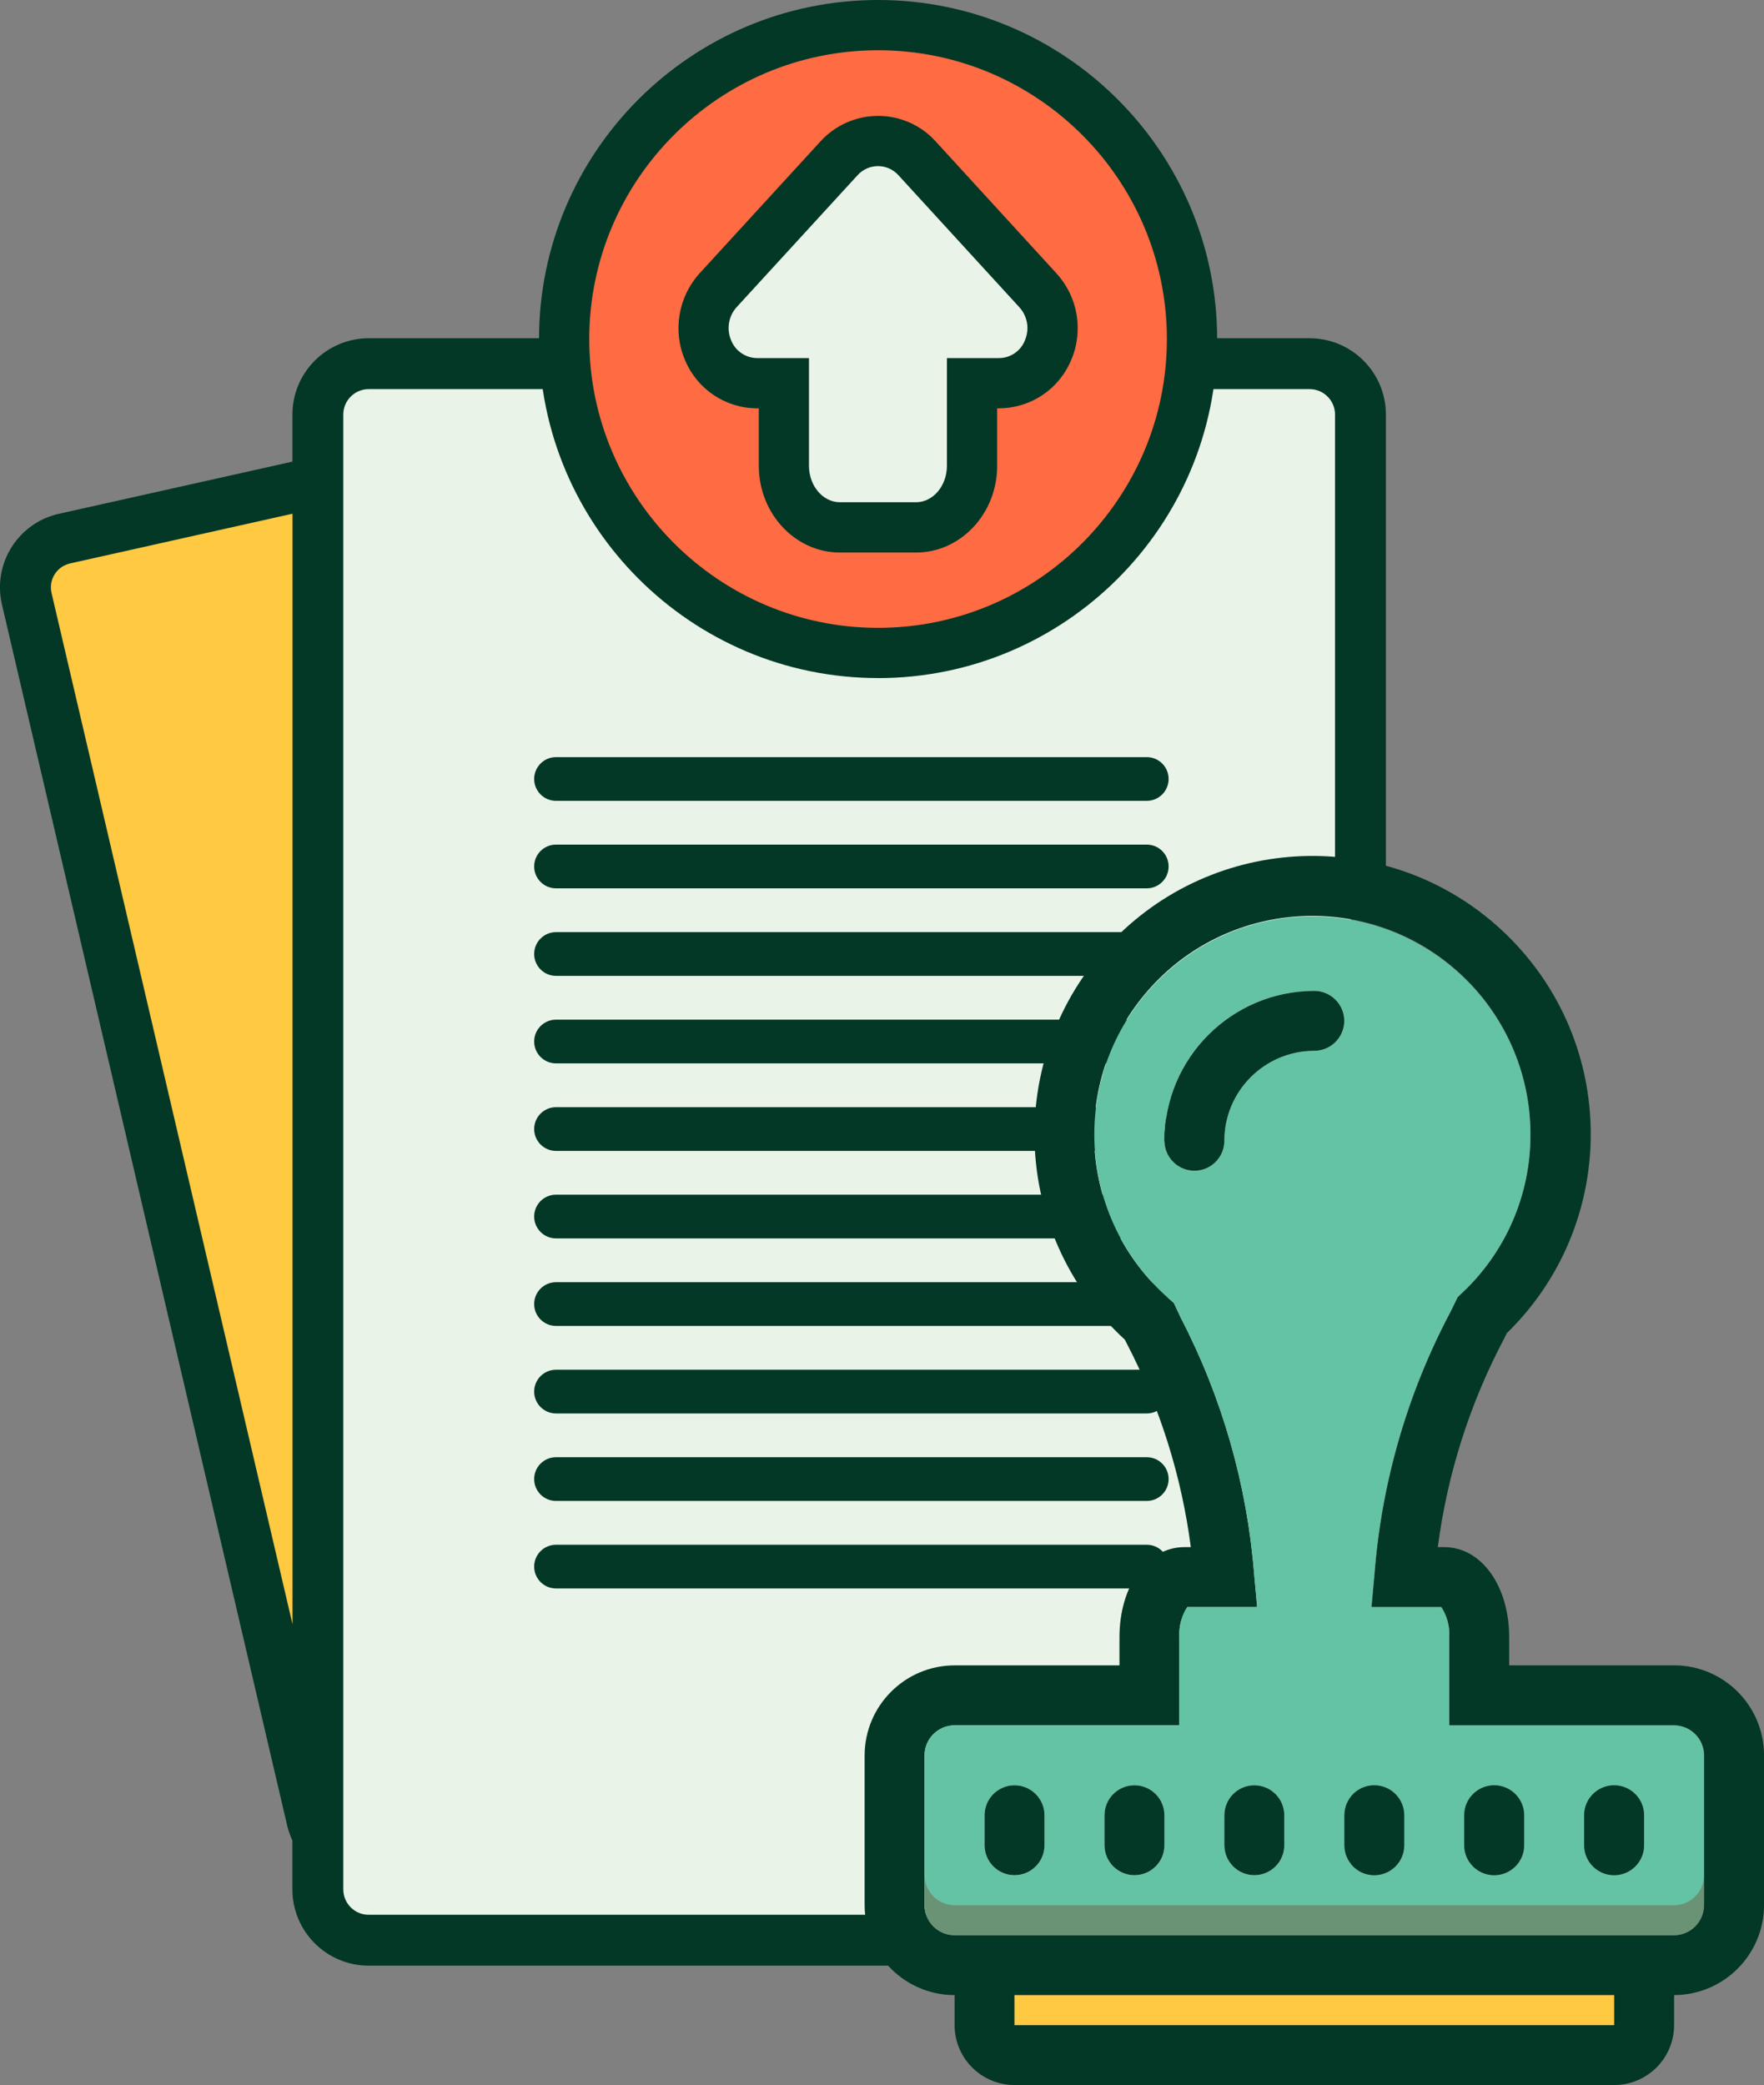 <?xml version="1.0" encoding="UTF-8"?>
<svg id="Layer_1" data-name="Layer 1" xmlns="http://www.w3.org/2000/svg" viewBox="0 0 400.24 473.1">
  <rect x="0" y="0" width="400.24" height="473.1" fill="#808080" stroke="none"/>
  <defs>
    <style>
      .cls-1 {
        fill: #65c3a5;
      }

      .cls-2 {
        fill: #e9f3e8;
      }

      .cls-3 {
        fill: #033726;
      }

      .cls-4 {
        fill: #ff6b43;
      }

      .cls-5 {
        fill: #72492d;
        isolation: isolate;
        opacity: .4;
      }

      .cls-6 {
        fill: #ffc941;
      }
    </style>
  </defs>
  <g>
    <path class="cls-2" d="M75.01,82.52h231.51v351.95H75.01V82.52Z"/>
    <path class="cls-6" d="M71.4,110.25L7.22,125.79v17.31l64.19,271.18V110.25Z"/>
    <path class="cls-3" d="M196.23,434.47h-112.57c-3.18,0-5.77-2.58-5.77-5.77V94.06c0-3.18,2.58-5.77,5.77-5.77h213.48c3.18,0,5.77,2.58,5.77,5.77v107.21c4.01,1.34,7.87,3.07,11.54,5.17v-112.38c-.01-9.56-7.75-17.3-17.31-17.31H83.66c-9.56.01-17.3,7.75-17.31,17.31v10.68l-52.94,11.83c-9.23,2.04-15.05,11.18-13.01,20.4.02.08.03.15.05.23l64.72,277.06c.27,1.15.67,2.26,1.17,3.33v11.11c.01,9.56,7.75,17.3,17.31,17.31h121.42c-1.44-2.48-2.41-5.22-2.85-8.06-2.14-.91-4.15-2.08-6.01-3.48ZM11.7,134.58c-.72-2.99,1.12-6,4.12-6.72.04,0,.08-.02.12-.03l50.43-11.27v251.99L11.7,134.58Z"/>
    <path class="cls-3" d="M260.2,181.71H126.16c-2.74,0-4.96-2.22-4.96-4.96s2.22-4.96,4.96-4.96h134.03c2.74,0,4.96,2.22,4.96,4.96s-2.22,4.96-4.96,4.96Z"/>
    <path class="cls-3" d="M260.2,201.56H126.16c-2.74,0-4.96-2.22-4.96-4.96s2.22-4.96,4.96-4.96h134.03c2.74,0,4.96,2.22,4.96,4.96s-2.22,4.96-4.96,4.96Z"/>
    <path class="cls-3" d="M260.2,221.42H126.16c-2.74,0-4.96-2.22-4.96-4.96s2.22-4.96,4.96-4.96h134.03c2.74,0,4.96,2.22,4.96,4.96s-2.22,4.96-4.96,4.96Z"/>
    <path class="cls-3" d="M260.2,241.28H126.16c-2.74,0-4.96-2.22-4.96-4.96s2.22-4.96,4.96-4.96h134.03c2.74,0,4.96,2.22,4.96,4.96s-2.22,4.96-4.96,4.96Z"/>
    <path class="cls-3" d="M260.2,261.14H126.16c-2.74,0-4.96-2.22-4.96-4.96s2.22-4.96,4.96-4.96h134.03c2.74,0,4.96,2.22,4.96,4.96s-2.22,4.96-4.96,4.96Z"/>
    <path class="cls-3" d="M260.2,280.99H126.16c-2.74,0-4.96-2.22-4.96-4.96s2.22-4.96,4.96-4.96h134.03c2.74,0,4.96,2.22,4.96,4.96s-2.22,4.96-4.96,4.96Z"/>
    <path class="cls-3" d="M260.2,300.85H126.16c-2.74,0-4.96-2.22-4.96-4.96s2.22-4.96,4.96-4.96h134.03c2.74,0,4.96,2.22,4.96,4.96s-2.22,4.96-4.96,4.96Z"/>
    <path class="cls-3" d="M260.2,320.71H126.16c-2.74,0-4.96-2.22-4.96-4.96s2.22-4.96,4.96-4.96h134.03c2.74,0,4.96,2.22,4.96,4.96s-2.22,4.96-4.96,4.96Z"/>
    <path class="cls-3" d="M260.2,340.56H126.16c-2.74,0-4.96-2.22-4.96-4.96s2.22-4.96,4.96-4.96h134.03c2.74,0,4.96,2.22,4.96,4.96s-2.22,4.96-4.96,4.96Z"/>
    <path class="cls-3" d="M260.2,360.42H126.16c-2.74,0-4.96-2.22-4.96-4.96s2.22-4.96,4.96-4.96h134.03c2.74,0,4.96,2.22,4.96,4.96s-2.22,4.96-4.96,4.96Z"/>
    <g>
      <path class="cls-3" d="M379.83,377.87h-37.41v-6.39c0-11.67-6.33-20.44-14.73-20.44h-1.46c2.16-16.63,7.3-32.74,15.17-47.55l.48-.99c24.95-24.33,25.46-64.29,1.12-89.24-24.33-24.95-64.29-25.46-89.24-1.12-12.2,11.9-19.07,28.22-19.05,45.27.02,17.71,7.46,34.59,20.51,46.56l.48.95c7.49,14.41,12.39,30.02,14.49,46.12h-1.46c-8.4,0-14.73,8.77-14.73,20.44v6.39h-37.41c-11.27.02-20.4,9.17-20.41,20.44v33.94c0,11.27,9.13,20.42,20.41,20.44v6.8c0,7.51,6.09,13.6,13.6,13.6h136.05c7.51,0,13.6-6.09,13.6-13.6h0v-6.81c11.27-.02,20.4-9.17,20.41-20.44v-33.94c0-11.27-9.13-20.42-20.41-20.44ZM366.23,459.5h-136.04v-6.8h136.04v6.8ZM386.63,432.26c0,3.76-3.04,6.82-6.8,6.84h-163.25c-3.76-.01-6.81-3.07-6.8-6.84v-33.94c0-3.76,3.04-6.82,6.8-6.84h51.02v-20c-.15-2.41.49-4.81,1.8-6.84h15.85l-.68-7.45c-1.61-20.28-7.25-40.03-16.6-58.09l-1.63-3.47-1.09-.95c-20.63-17.94-22.81-49.22-4.86-69.85,17.94-20.63,49.22-22.81,69.85-4.86,10.83,9.42,17.04,23.08,17.02,37.43.05,13.68-5.62,26.77-15.64,36.09l-.88.85-1.56,3.2c-9.81,18.48-15.7,38.79-17.31,59.65l-.68,7.45h15.85c1.32,2.03,1.95,4.42,1.8,6.84v20h51.02c3.76.01,6.81,3.07,6.8,6.84v33.94Z"/>
      <path class="cls-6" d="M230.18,452.7h136.04v6.8h-136.04v-6.8Z"/>
      <path class="cls-1" d="M379.83,391.48h-51.02v-20c.15-2.41-.49-4.81-1.8-6.84h-15.85l.68-7.45c1.61-20.86,7.5-41.17,17.31-59.65l1.56-3.2.88-.85c10.02-9.32,15.69-22.4,15.64-36.09,0-27.32-22.16-49.46-49.48-49.46-27.32,0-49.46,22.16-49.46,49.48,0,14.28,6.18,27.87,16.94,37.26l1.09.95,1.63,3.47c9.35,18.06,14.99,37.81,16.6,58.09l.68,7.45h-15.85c-1.32,2.03-1.95,4.42-1.8,6.84v20h-51.02c-3.76.01-6.81,3.07-6.8,6.84v33.94c0,3.76,3.04,6.82,6.8,6.84h163.25c3.76-.01,6.81-3.07,6.8-6.84v-33.94c0-3.76-3.04-6.82-6.8-6.84h0ZM236.99,418.69c0,3.76-3.05,6.8-6.8,6.8s-6.8-3.05-6.8-6.8v-6.8c0-3.76,3.05-6.8,6.8-6.8s6.8,3.05,6.8,6.8v6.8ZM264.2,418.69c0,3.76-3.05,6.8-6.8,6.8s-6.8-3.05-6.8-6.8v-6.8c0-3.76,3.05-6.8,6.8-6.8s6.8,3.05,6.8,6.8v6.8ZM291.4,418.69c0,3.76-3.05,6.8-6.8,6.8s-6.8-3.05-6.8-6.8v-6.8c0-3.76,3.05-6.8,6.8-6.8s6.8,3.05,6.8,6.8v6.8ZM298.21,238.43c-11.27,0-20.4,9.14-20.41,20.41,0,3.76-3.05,6.8-6.8,6.8s-6.8-3.05-6.8-6.8c.03-18.77,15.24-33.98,34.01-34.01,3.76,0,6.8,3.05,6.8,6.8s-3.05,6.8-6.8,6.8ZM318.61,418.69c0,3.76-3.05,6.8-6.8,6.8s-6.8-3.05-6.8-6.8v-6.8c0-3.76,3.05-6.8,6.8-6.8s6.8,3.05,6.8,6.8v6.8ZM345.82,418.69c0,3.76-3.05,6.8-6.8,6.8s-6.8-3.05-6.8-6.8v-6.8c0-3.76,3.05-6.8,6.8-6.8s6.8,3.05,6.8,6.8v6.8ZM373.03,418.69c0,3.76-3.05,6.8-6.8,6.8s-6.8-3.05-6.8-6.8v-6.8c0-3.76,3.05-6.8,6.8-6.8s6.8,3.05,6.8,6.8v6.8Z"/>
      <g>
        <path class="cls-3" d="M236.99,411.88v6.8c0,3.76-3.05,6.8-6.8,6.8s-6.8-3.05-6.8-6.8v-6.8c0-3.76,3.05-6.8,6.8-6.8s6.8,3.05,6.8,6.8Z"/>
        <path class="cls-3" d="M264.2,411.88v6.8c0,3.76-3.05,6.8-6.8,6.8s-6.8-3.05-6.8-6.8v-6.8c0-3.76,3.05-6.8,6.8-6.8s6.8,3.05,6.8,6.8Z"/>
        <path class="cls-3" d="M291.4,411.88v6.8c0,3.76-3.05,6.8-6.8,6.8s-6.8-3.05-6.8-6.8v-6.8c0-3.76,3.05-6.8,6.8-6.8s6.8,3.05,6.8,6.8Z"/>
        <path class="cls-3" d="M318.61,411.88v6.8c0,3.76-3.05,6.8-6.8,6.8s-6.8-3.05-6.8-6.8v-6.8c0-3.76,3.05-6.8,6.8-6.8s6.8,3.05,6.8,6.8Z"/>
        <path class="cls-3" d="M345.82,411.88v6.8c0,3.76-3.05,6.8-6.8,6.8s-6.8-3.05-6.8-6.8v-6.8c0-3.76,3.05-6.8,6.8-6.8s6.8,3.05,6.8,6.8Z"/>
        <path class="cls-3" d="M373.03,411.88v6.8c0,3.76-3.05,6.8-6.8,6.8s-6.8-3.05-6.8-6.8v-6.8c0-3.76,3.05-6.8,6.8-6.8s6.8,3.05,6.8,6.8Z"/>
        <path class="cls-3" d="M305.01,231.63c-.01,3.75-3.05,6.79-6.8,6.8-11.27,0-20.4,9.14-20.41,20.41,0,3.76-3.05,6.8-6.8,6.8s-6.8-3.05-6.8-6.8c.03-18.77,15.24-33.98,34.01-34.01,3.75.01,6.79,3.05,6.8,6.8Z"/>
      </g>
      <path class="cls-5" d="M386.63,425.46v6.8c0,3.76-3.04,6.82-6.8,6.84h-163.25c-3.76-.01-6.81-3.07-6.8-6.84v-6.8c0,3.76,3.04,6.82,6.8,6.84h163.25c3.76-.01,6.81-3.07,6.8-6.84Z"/>
    </g>
  </g>
  <g>
    <circle class="cls-4" cx="199.23" cy="76.93" r="71.23"/>
    <path class="cls-3" d="M199.23,153.85c-42.42,0-76.93-34.51-76.93-76.93S156.81,0,199.23,0s76.93,34.51,76.93,76.93-34.51,76.93-76.93,76.93ZM199.23,11.4c-36.13,0-65.53,29.4-65.53,65.53s29.4,65.53,65.53,65.53,65.53-29.4,65.53-65.53S235.36,11.4,199.23,11.4Z"/>
  </g>
  <g>
    <path class="cls-2" d="M190.59,119.66c-7.02,0-12.72-6.27-12.72-13.98v-18.74h-6.07c-4.89-.02-9.25-2.94-11.11-7.45-2-4.47-1.14-9.88,2.25-13.63l27.44-29.95c2.21-2.48,5.45-3.92,8.83-3.92s6.64,1.45,8.91,3.97l27.37,29.89c2.15,2.33,3.34,5.38,3.34,8.56,0,1.82-.37,3.57-1.1,5.21-1.82,4.38-6.17,7.3-11.03,7.32h-6.14v18.74c0,7.71-5.71,13.98-12.73,13.98h-17.24Z"/>
    <path class="cls-3" d="M199.22,37.69h0c1.77,0,3.46.76,4.64,2.08l27.41,29.93c1.19,1.29,1.84,2.97,1.85,4.72,0,1-.21,1.98-.61,2.9-.98,2.37-3.28,3.92-5.85,3.93h-11.81v24.43c0,4.57-3.15,8.28-7.03,8.28h-17.24c-3.87,0-7.03-3.71-7.03-8.28v-24.43h-11.77c-2.56-.02-4.87-1.57-5.85-3.93-1.14-2.56-.67-5.55,1.21-7.63l27.42-29.92c1.18-1.32,2.88-2.08,4.65-2.08M199.24,26.3h-.01c-5.01,0-9.79,2.14-13.14,5.86l-27.33,29.83c-4.92,5.44-6.18,13.19-3.28,19.84,2.78,6.53,9.13,10.77,16.24,10.82h.45v13.04c0,10.85,8.26,19.68,18.42,19.68h17.24c10.16,0,18.42-8.83,18.42-19.68v-13.04h.42c7.23-.04,13.63-4.35,16.37-10.96.95-2.15,1.48-4.67,1.48-7.26,0-4.64-1.74-9.05-4.86-12.45l-27.38-29.91c-3.26-3.63-8.04-5.77-13.04-5.78h0Z"/>
  </g>
</svg>